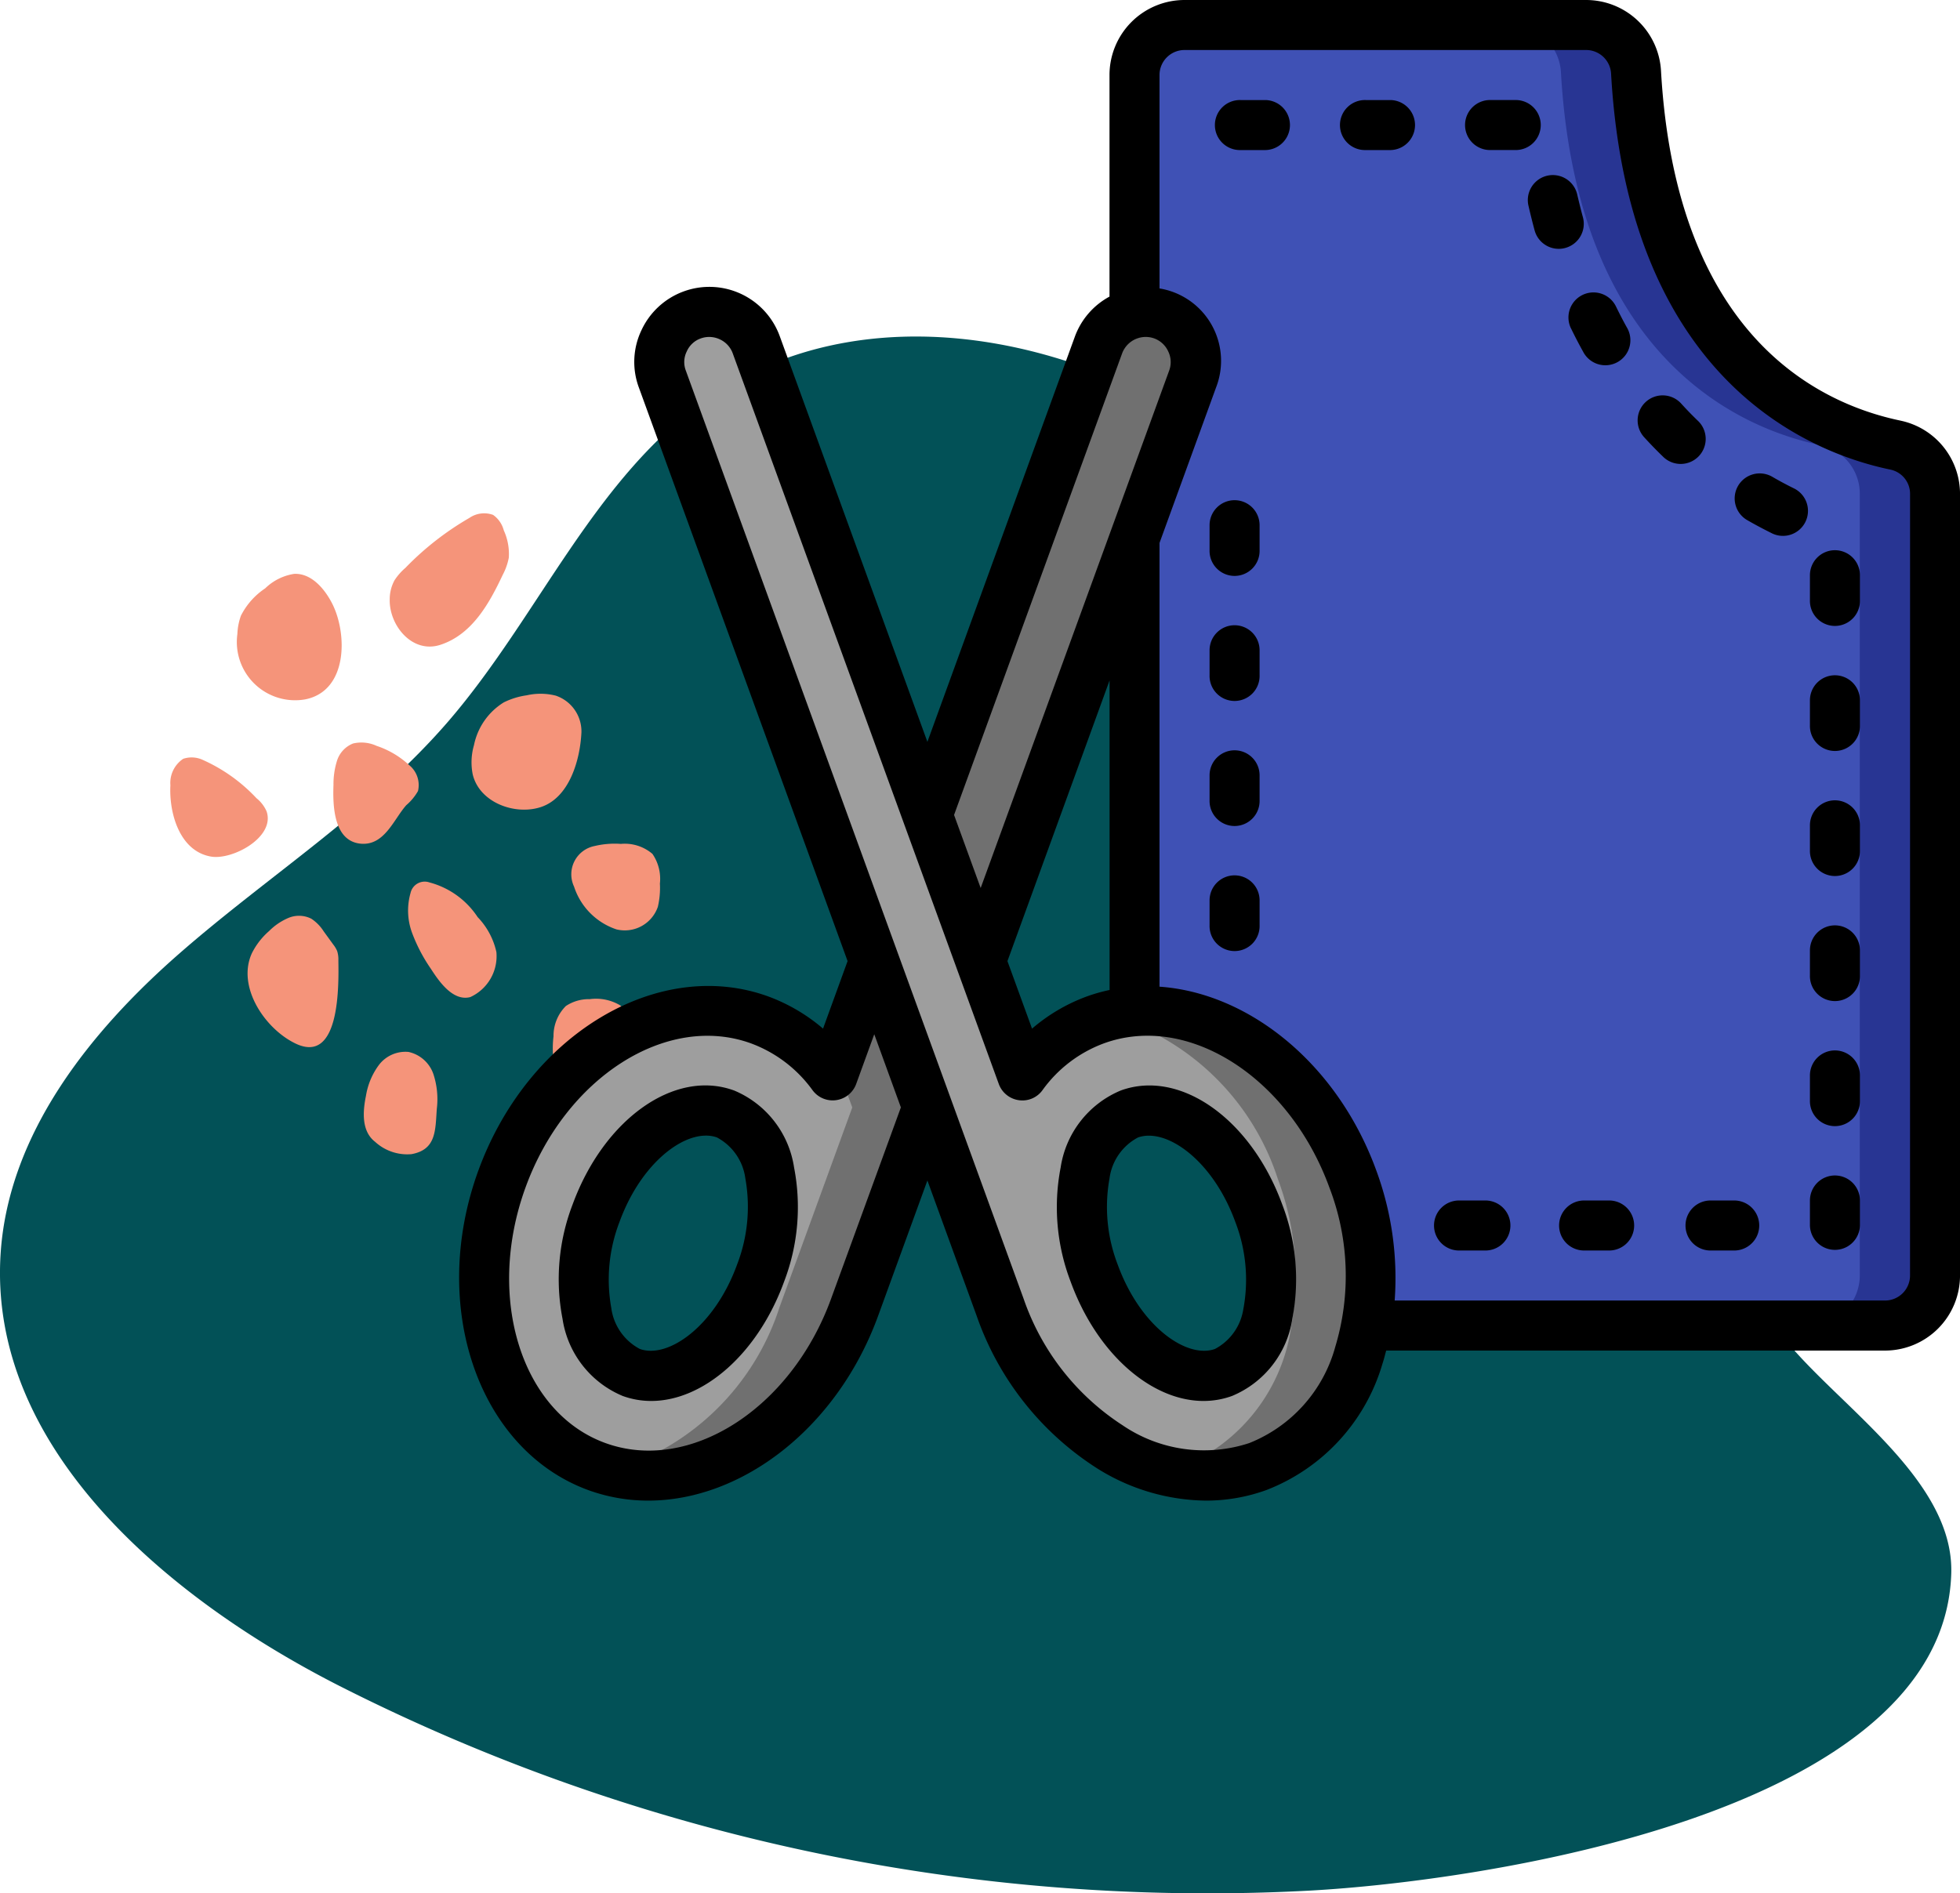 <svg xmlns="http://www.w3.org/2000/svg" xmlns:xlink="http://www.w3.org/1999/xlink" width="111" height="107.243" viewBox="0 0 111 107.243">
  <defs>
    <clipPath id="clip-path">
      <rect id="Rectángulo_374083" data-name="Rectángulo 374083" width="85" height="85" transform="translate(206 1040)" fill="#fff" stroke="#707070" stroke-width="1"/>
    </clipPath>
  </defs>
  <g id="Grupo_1065654" data-name="Grupo 1065654" transform="translate(-180 -1040)">
    <path id="Trazado_771771" data-name="Trazado 771771" d="M3.029,901.384c-4.854-10.632-9.623-21.763-18.282-29.613S-37.772,860.4-47.38,867.054c-6.449,4.467-9.558,12.294-14.67,18.244-4.391,5.111-10.2,8.763-15.273,13.2s-9.639,10.174-10.116,16.9c-.78,11,9.328,19.569,19.151,24.571a108.718,108.718,0,0,0,54.973,11.61c9.6-.525,35.933-4.308,36.339-17.97.161-5.407-6.641-9.634-9.612-13.5C9.069,914.456,5.973,907.832,3.029,901.384Z" transform="translate(267.481 195.512)" fill="#025157"/>
    <g id="Grupo_1054388" data-name="Grupo 1054388" transform="translate(-1477.32 1041.764)">
      <path id="Trazado_771758" data-name="Trazado 771758" d="M1719.933,176.872c-.182.885-.264,2.007.516,2.607a2.69,2.69,0,0,0,2.063.7c1.4-.258,1.346-1.325,1.433-2.566a4.56,4.56,0,0,0-.191-1.961,1.924,1.924,0,0,0-1.413-1.263,1.886,1.886,0,0,0-1.675.738A4,4,0,0,0,1719.933,176.872Z" transform="translate(-41.887 -116.568)" fill="#f5947a"/>
      <path id="Trazado_771759" data-name="Trazado 771759" d="M1693.235,139.81a1.538,1.538,0,0,0-.07-.525,1.6,1.6,0,0,0-.221-.369l-.538-.74a2.393,2.393,0,0,0-.7-.718,1.544,1.544,0,0,0-1.292-.05,3.429,3.429,0,0,0-1.1.744,4.094,4.094,0,0,0-.978,1.26c-.875,1.919.766,4.314,2.5,5.127C1693.355,145.713,1693.253,141.144,1693.235,139.81Z" transform="translate(-16.752 -87.181)" fill="#f5947a"/>
      <path id="Trazado_771760" data-name="Trazado 771760" d="M1672.416,97.065a1.971,1.971,0,0,0-.572-.742,9.418,9.418,0,0,0-3.04-2.169,1.5,1.5,0,0,0-1.11-.061,1.646,1.646,0,0,0-.724,1.5c-.083,1.526.495,3.719,2.291,4.036C1670.473,99.846,1672.925,98.534,1672.416,97.065Z" transform="translate(0 -52.875)" fill="#f5947a"/>
      <path id="Trazado_771761" data-name="Trazado 771761" d="M1690.61,45.548c-.439-.847-1.187-1.7-2.14-1.654a3.006,3.006,0,0,0-1.638.819,4.065,4.065,0,0,0-1.377,1.552,3.483,3.483,0,0,0-.2,1.04A3.3,3.3,0,0,0,1689.113,51C1691.53,50.505,1691.491,47.247,1690.61,45.548Z" transform="translate(-14.492 -13.152)" fill="#f5947a"/>
      <path id="Trazado_771762" data-name="Trazado 771762" d="M1733.282,30.8a3.441,3.441,0,0,0,.345-.975,3.212,3.212,0,0,0-.284-1.546,1.55,1.55,0,0,0-.605-.877,1.476,1.476,0,0,0-1.341.169,16.573,16.573,0,0,0-3.626,2.832,3.287,3.287,0,0,0-.615.7,2.247,2.247,0,0,0-.273,1.073c-.042,1.475,1.267,3.1,2.861,2.587C1731.555,34.178,1732.528,32.4,1733.282,30.8Z" transform="translate(-47.492 0)" fill="#f5947a"/>
      <path id="Trazado_771763" data-name="Trazado 771763" d="M1715.629,93.454a3.01,3.01,0,0,0,.662-.8,1.455,1.455,0,0,0-.507-1.475,5.064,5.064,0,0,0-1.837-1.084,2.058,2.058,0,0,0-1.334-.134,1.556,1.556,0,0,0-.908.976,4.438,4.438,0,0,0-.2,1.36c-.041,1.118-.015,3.135,1.478,3.332C1714.38,95.807,1714.9,94.272,1715.629,93.454Z" transform="translate(-35.299 -49.611)" fill="#f5947a"/>
      <path id="Trazado_771764" data-name="Trazado 771764" d="M1755.448,78.825a2.137,2.137,0,0,0-1.456-2.078,3.529,3.529,0,0,0-1.639-.019,4.262,4.262,0,0,0-1.3.4,3.708,3.708,0,0,0-1.689,2.419,3.5,3.5,0,0,0-.075,1.651c.369,1.59,2.36,2.338,3.837,1.869C1754.783,82.537,1755.377,80.354,1755.448,78.825Z" transform="translate(-65.2 -39.108)" fill="#f5947a"/>
      <path id="Trazado_771765" data-name="Trazado 771765" d="M1781.446,121.187a4.676,4.676,0,0,0,.116-1.316,2.49,2.49,0,0,0-.423-1.681,2.413,2.413,0,0,0-1.786-.566,4.9,4.9,0,0,0-1.481.119,1.633,1.633,0,0,0-1.172,2.3,3.787,3.787,0,0,0,2.4,2.423A1.98,1.98,0,0,0,1781.446,121.187Z" transform="translate(-86.87 -71.587)" fill="#f5947a"/>
      <path id="Trazado_771766" data-name="Trazado 771766" d="M1736.9,132.044a4.137,4.137,0,0,0-1.06-1.977,4.713,4.713,0,0,0-2.732-1.967.821.821,0,0,0-1.07.6,3.628,3.628,0,0,0,.087,2.257,9.263,9.263,0,0,0,1.061,2.03c.452.7,1.244,1.868,2.237,1.608A2.547,2.547,0,0,0,1736.9,132.044Z" transform="translate(-51.468 -79.881)" fill="#f5947a"/>
      <path id="Trazado_771767" data-name="Trazado 771767" d="M1776.033,162.2a2.282,2.282,0,0,0-.793-1.823,2.673,2.673,0,0,0-1.723-.353,2.352,2.352,0,0,0-1.355.389,2.385,2.385,0,0,0-.7,1.717,5.814,5.814,0,0,0,.134,2.108c.3,1.073,1.445,2.486,2.652,1.779A4.611,4.611,0,0,0,1776.033,162.2Z" transform="translate(-82.795 -105.193)" fill="#f5947a"/>
    </g>
    <g id="Enmascarar_grupo_138" data-name="Enmascarar grupo 138" clip-path="url(#clip-path)">
      <g id="de-coser" transform="translate(206.001 1040)">
        <path id="Trazado_775634" data-name="Trazado 775634" d="M23.5,54.442l-2.352,6.474a8.966,8.966,0,0,0-4.137-3.145c-5.511-2-12.042,2.026-14.592,9.01s-.127,14.28,5.383,16.291S19.847,81.047,22.4,74.048L26.52,62.729Zm-6.432,17.68c-1.473,4.037-4.746,6.559-7.324,5.624s-3.471-4.972-2-9.024,4.76-6.559,7.324-5.624S18.544,68.07,17.071,72.122Z" fill="#9e9e9e"/>
        <path id="Trazado_775635" data-name="Trazado 775635" d="M23.5,54.442l-2.125,5.844.89,2.444L18.144,74.048a14.215,14.215,0,0,1-9.492,9.271c5.318,1.326,11.333-2.625,13.749-9.271l4.122-11.319Z" fill="#707070"/>
        <path id="Trazado_775636" data-name="Trazado 775636" d="M41.536,21.476,38.25,30.5,29.537,54.442,26.52,46.169l9.69-26.633a2.835,2.835,0,0,1,5.327,1.941Z" fill="#707070"/>
        <path id="Trazado_775637" data-name="Trazado 775637" d="M50.617,66.781c-2.21-6.063-7.423-9.888-12.367-9.492a8.806,8.806,0,0,0-2.224.482,9.038,9.038,0,0,0-4.137,3.145l-2.352-6.474L26.52,46.169,16.83,19.536a2.833,2.833,0,0,0-5.227-.227,2.8,2.8,0,0,0-.1,2.167l12,32.965,3.017,8.287,4.122,11.319c2.55,7,9.081,11.022,14.592,9.024a10.108,10.108,0,0,0,6.148-7.99,15.874,15.874,0,0,0-.765-8.3ZM43.293,77.746c-2.578.935-5.851-1.587-7.324-5.624s-.581-8.089,2-9.024,5.851,1.587,7.324,5.624S45.871,76.811,43.293,77.746Z" fill="#9e9e9e"/>
        <path id="Trazado_775638" data-name="Trazado 775638" d="M50.617,66.781c-2.21-6.063-7.423-9.888-12.367-9.492a8.026,8.026,0,0,0-1.363.237,14.209,14.209,0,0,1,9.48,9.255,15.874,15.874,0,0,1,.765,8.3,10.108,10.108,0,0,1-6.148,7.99,8.644,8.644,0,0,1-.843.246,8.867,8.867,0,0,0,5.093-.246,10.108,10.108,0,0,0,6.148-7.99,15.874,15.874,0,0,0-.765-8.3Z" fill="#707070"/>
        <path id="Trazado_775639" data-name="Trazado 775639" d="M83.582,27.979v44.27a2.842,2.842,0,0,1-2.833,2.833H51.382a15.874,15.874,0,0,0-.765-8.3c-2.21-6.063-7.423-9.888-12.367-9.492V30.5l3.287-9.024a2.816,2.816,0,0,0-3.287-3.726V4.25a2.842,2.842,0,0,1,2.833-2.833H63.834a2.833,2.833,0,0,1,2.819,2.692c.935,16.348,10.327,20.2,14.7,21.108a2.809,2.809,0,0,1,2.224,2.762Z" fill="#3f51b5"/>
        <path id="Trazado_775640" data-name="Trazado 775640" d="M83.582,27.979v44.27a2.842,2.842,0,0,1-2.833,2.833H51.382a15.874,15.874,0,0,0-.765-8.3c-2.21-6.063-7.423-9.888-12.367-9.492V30.5l3.287-9.024a2.816,2.816,0,0,0-3.287-3.726V4.25a2.842,2.842,0,0,1,2.833-2.833H63.834a2.833,2.833,0,0,1,2.819,2.692c.935,16.348,10.327,20.2,14.7,21.108a2.809,2.809,0,0,1,2.224,2.762Z" fill="#3f51b5"/>
        <path id="Trazado_775641" data-name="Trazado 775641" d="M81.358,25.216c-4.377-.907-13.77-4.76-14.7-21.108a2.833,2.833,0,0,0-2.819-2.692h-4.25A2.833,2.833,0,0,1,62.4,4.108c.935,16.348,10.327,20.2,14.7,21.108a2.809,2.809,0,0,1,2.224,2.762v44.27A2.842,2.842,0,0,1,76.5,75.083h4.25a2.842,2.842,0,0,0,2.833-2.833V27.979a2.809,2.809,0,0,0-2.224-2.762Z" fill="#283593"/>
        <path id="Trazado_775642" data-name="Trazado 775642" d="M15.562,61.766c-3.356-1.225-7.367,1.621-9.139,6.471A11.791,11.791,0,0,0,5.856,74.7a5.637,5.637,0,0,0,3.408,4.372,4.7,4.7,0,0,0,1.615.283c2.945,0,6.034-2.663,7.524-6.755a11.8,11.8,0,0,0,.567-6.466,5.634,5.634,0,0,0-3.408-4.37Zm.18,9.863c-1.285,3.53-3.924,5.351-5.508,4.78a3.078,3.078,0,0,1-1.616-2.318,9.081,9.081,0,0,1,.467-4.883c1.133-3.1,3.309-4.883,4.89-4.883a1.849,1.849,0,0,1,.619.1,3.081,3.081,0,0,1,1.615,2.319,9.079,9.079,0,0,1-.467,4.885Z"/>
        <path id="Trazado_775643" data-name="Trazado 775643" d="M37.479,61.766a5.633,5.633,0,0,0-3.413,4.368,11.8,11.8,0,0,0,.567,6.466c1.49,4.091,4.579,6.755,7.525,6.755a4.7,4.7,0,0,0,1.614-.283A5.638,5.638,0,0,0,47.186,74.7a11.792,11.792,0,0,0-.567-6.464C44.853,63.389,40.843,60.548,37.479,61.766Zm6.942,12.325a3.081,3.081,0,0,1-1.615,2.319c-1.584.567-4.224-1.249-5.509-4.78a9.079,9.079,0,0,1-.463-4.882,3.078,3.078,0,0,1,1.615-2.319,1.841,1.841,0,0,1,.618-.1c1.581,0,3.761,1.784,4.89,4.883a9.081,9.081,0,0,1,.467,4.882Z"/>
        <path id="Trazado_775644" data-name="Trazado 775644" d="M81.646,23.829c-4.7-.975-12.723-4.842-13.579-19.8A4.25,4.25,0,0,0,63.834,0H41.083a4.25,4.25,0,0,0-4.25,4.25V16.8a4.227,4.227,0,0,0-1.955,2.25L26.52,42.021,18.161,19.05a4.24,4.24,0,0,0-7.837-.34,4.166,4.166,0,0,0-.142,3.247L22,54.439l-1.39,3.825a10.2,10.2,0,0,0-3.11-1.825C11.261,54.181,3.9,58.6,1.091,66.3s0,15.832,6.233,18.108A9.916,9.916,0,0,0,10.71,85c5.315,0,10.707-4.121,13.018-10.462l2.792-7.671,2.792,7.673a16.792,16.792,0,0,0,6.769,8.6,11.8,11.8,0,0,0,6.2,1.86,10.02,10.02,0,0,0,3.44-.6,10.968,10.968,0,0,0,6.572-7.158c.081-.242.142-.493.208-.741H80.749A4.25,4.25,0,0,0,85,72.245V27.979a4.24,4.24,0,0,0-3.353-4.149Zm-44.1-3.807a1.427,1.427,0,0,1,1.809-.857,1.4,1.4,0,0,1,.81.754,1.374,1.374,0,0,1,.047,1.072L29.537,50.3,28.03,46.162Zm-.708,36.054a9.666,9.666,0,0,0-1.292.367,10.058,10.058,0,0,0-3.1,1.823l-1.393-3.825,5.784-15.9ZM21.066,73.564c-2.267,6.233-8.011,9.9-12.774,8.178s-6.8-8.234-4.533-14.475,8-9.9,12.773-8.166a7.508,7.508,0,0,1,3.486,2.656,1.417,1.417,0,0,0,2.469-.358l1.024-2.816,1.507,4.144ZM49.6,76.357a8.194,8.194,0,0,1-4.851,5.383,8.2,8.2,0,0,1-7.177-1.009,13.941,13.941,0,0,1-5.6-7.157L12.838,20.989a1.351,1.351,0,0,1,.045-1.064l.016-.034a1.357,1.357,0,0,1,.783-.72,1.408,1.408,0,0,1,1.082.05,1.4,1.4,0,0,1,.734.8L30.563,61.4a1.417,1.417,0,0,0,1.133.918,1.4,1.4,0,0,0,1.342-.567A7.473,7.473,0,0,1,36.513,59.1c4.773-1.74,10.5,1.927,12.773,8.166a13.943,13.943,0,0,1,.312,9.092Zm32.569-4.108a1.417,1.417,0,0,1-1.417,1.417H52.983A17.614,17.614,0,0,0,51.942,66.3c-2.2-6.049-7.208-10.058-12.277-10.411V30.755l3.2-8.8a4.156,4.156,0,0,0-3.2-5.617V4.25a1.417,1.417,0,0,1,1.417-1.417H63.834A1.417,1.417,0,0,1,65.24,4.189c.992,17.479,11.4,21.5,15.831,22.414a1.4,1.4,0,0,1,1.1,1.376Z"/>
        <path id="Trazado_775645" data-name="Trazado 775645" d="M62.969,18.6c.221.456.452.9.687,1.323a1.417,1.417,0,1,0,2.479-1.371c-.214-.384-.418-.779-.618-1.19a1.417,1.417,0,0,0-2.55,1.238Z"/>
        <path id="Trazado_775646" data-name="Trazado 775646" d="M65.166,68H63.749a1.417,1.417,0,1,0,0,2.833h1.417a1.417,1.417,0,0,0,0-2.833Z"/>
        <path id="Trazado_775647" data-name="Trazado 775647" d="M72.249,68H70.833a1.417,1.417,0,0,0,0,2.833h1.417a1.417,1.417,0,0,0,0-2.833Z"/>
        <path id="Trazado_775648" data-name="Trazado 775648" d="M63.644,12.308c-.116-.425-.225-.871-.33-1.323a1.417,1.417,0,0,0-2.761.636q.167.73.354,1.424a1.417,1.417,0,0,0,1.367,1.05,1.391,1.391,0,0,0,.37-.05,1.417,1.417,0,0,0,1-1.737Z"/>
        <path id="Trazado_775649" data-name="Trazado 775649" d="M70.151,23.831c-.312-.3-.622-.619-.926-.953a1.417,1.417,0,1,0-2.091,1.912q.518.567,1.047,1.077a1.417,1.417,0,1,0,1.971-2.036Z"/>
        <path id="Trazado_775650" data-name="Trazado 775650" d="M52.756,5.667H51.339a1.417,1.417,0,1,0,0,2.833h1.417a1.417,1.417,0,0,0,0-2.833Z"/>
        <path id="Trazado_775651" data-name="Trazado 775651" d="M75.561,27.647q-.577-.283-1.172-.628a1.418,1.418,0,1,0-1.417,2.456c.449.258.894.493,1.326.708a1.417,1.417,0,1,0,1.259-2.537Z"/>
        <path id="Trazado_775652" data-name="Trazado 775652" d="M61.256,7.083a1.417,1.417,0,0,0-1.417-1.417H58.423a1.417,1.417,0,1,0,0,2.833h1.417A1.417,1.417,0,0,0,61.256,7.083Z"/>
        <path id="Trazado_775653" data-name="Trazado 775653" d="M45.673,5.667H44.256a1.417,1.417,0,1,0,0,2.833h1.417a1.417,1.417,0,0,0,0-2.833Z"/>
        <path id="Trazado_775654" data-name="Trazado 775654" d="M58.083,68H56.666a1.417,1.417,0,1,0,0,2.833h1.417a1.417,1.417,0,1,0,0-2.833Z"/>
        <path id="Trazado_775655" data-name="Trazado 775655" d="M77.916,52.416A1.417,1.417,0,0,0,76.5,53.833v1.417a1.417,1.417,0,1,0,2.833,0V53.833A1.417,1.417,0,0,0,77.916,52.416Z"/>
        <path id="Trazado_775656" data-name="Trazado 775656" d="M77.916,45.333A1.417,1.417,0,0,0,76.5,46.749v1.417a1.417,1.417,0,1,0,2.833,0V46.749A1.417,1.417,0,0,0,77.916,45.333Z"/>
        <path id="Trazado_775657" data-name="Trazado 775657" d="M77.916,31.166A1.417,1.417,0,0,0,76.5,32.583V34a1.417,1.417,0,1,0,2.833,0V32.583A1.417,1.417,0,0,0,77.916,31.166Z"/>
        <path id="Trazado_775658" data-name="Trazado 775658" d="M77.916,38.25A1.417,1.417,0,0,0,76.5,39.666v1.417a1.417,1.417,0,1,0,2.833,0V39.666A1.417,1.417,0,0,0,77.916,38.25Z"/>
        <path id="Trazado_775659" data-name="Trazado 775659" d="M77.916,66.583A1.417,1.417,0,0,0,76.5,68v1.417a1.417,1.417,0,0,0,2.833,0V68A1.417,1.417,0,0,0,77.916,66.583Z"/>
        <path id="Trazado_775660" data-name="Trazado 775660" d="M77.916,59.5A1.417,1.417,0,0,0,76.5,60.916v1.417a1.417,1.417,0,1,0,2.833,0V60.916A1.417,1.417,0,0,0,77.916,59.5Z"/>
        <path id="Trazado_775661" data-name="Trazado 775661" d="M43.916,49.583A1.417,1.417,0,0,0,42.5,51v1.417a1.417,1.417,0,1,0,2.833,0V51A1.417,1.417,0,0,0,43.916,49.583Z"/>
        <path id="Trazado_775662" data-name="Trazado 775662" d="M43.916,28.333A1.417,1.417,0,0,0,42.5,29.75v1.417a1.417,1.417,0,1,0,2.833,0V29.75A1.417,1.417,0,0,0,43.916,28.333Z"/>
        <path id="Trazado_775663" data-name="Trazado 775663" d="M43.916,35.416A1.417,1.417,0,0,0,42.5,36.833V38.25a1.417,1.417,0,1,0,2.833,0V36.833A1.417,1.417,0,0,0,43.916,35.416Z"/>
        <path id="Trazado_775664" data-name="Trazado 775664" d="M43.916,42.5A1.417,1.417,0,0,0,42.5,43.916v1.417a1.417,1.417,0,1,0,2.833,0V43.916A1.417,1.417,0,0,0,43.916,42.5Z"/>
      </g>
    </g>
  </g>
</svg>
